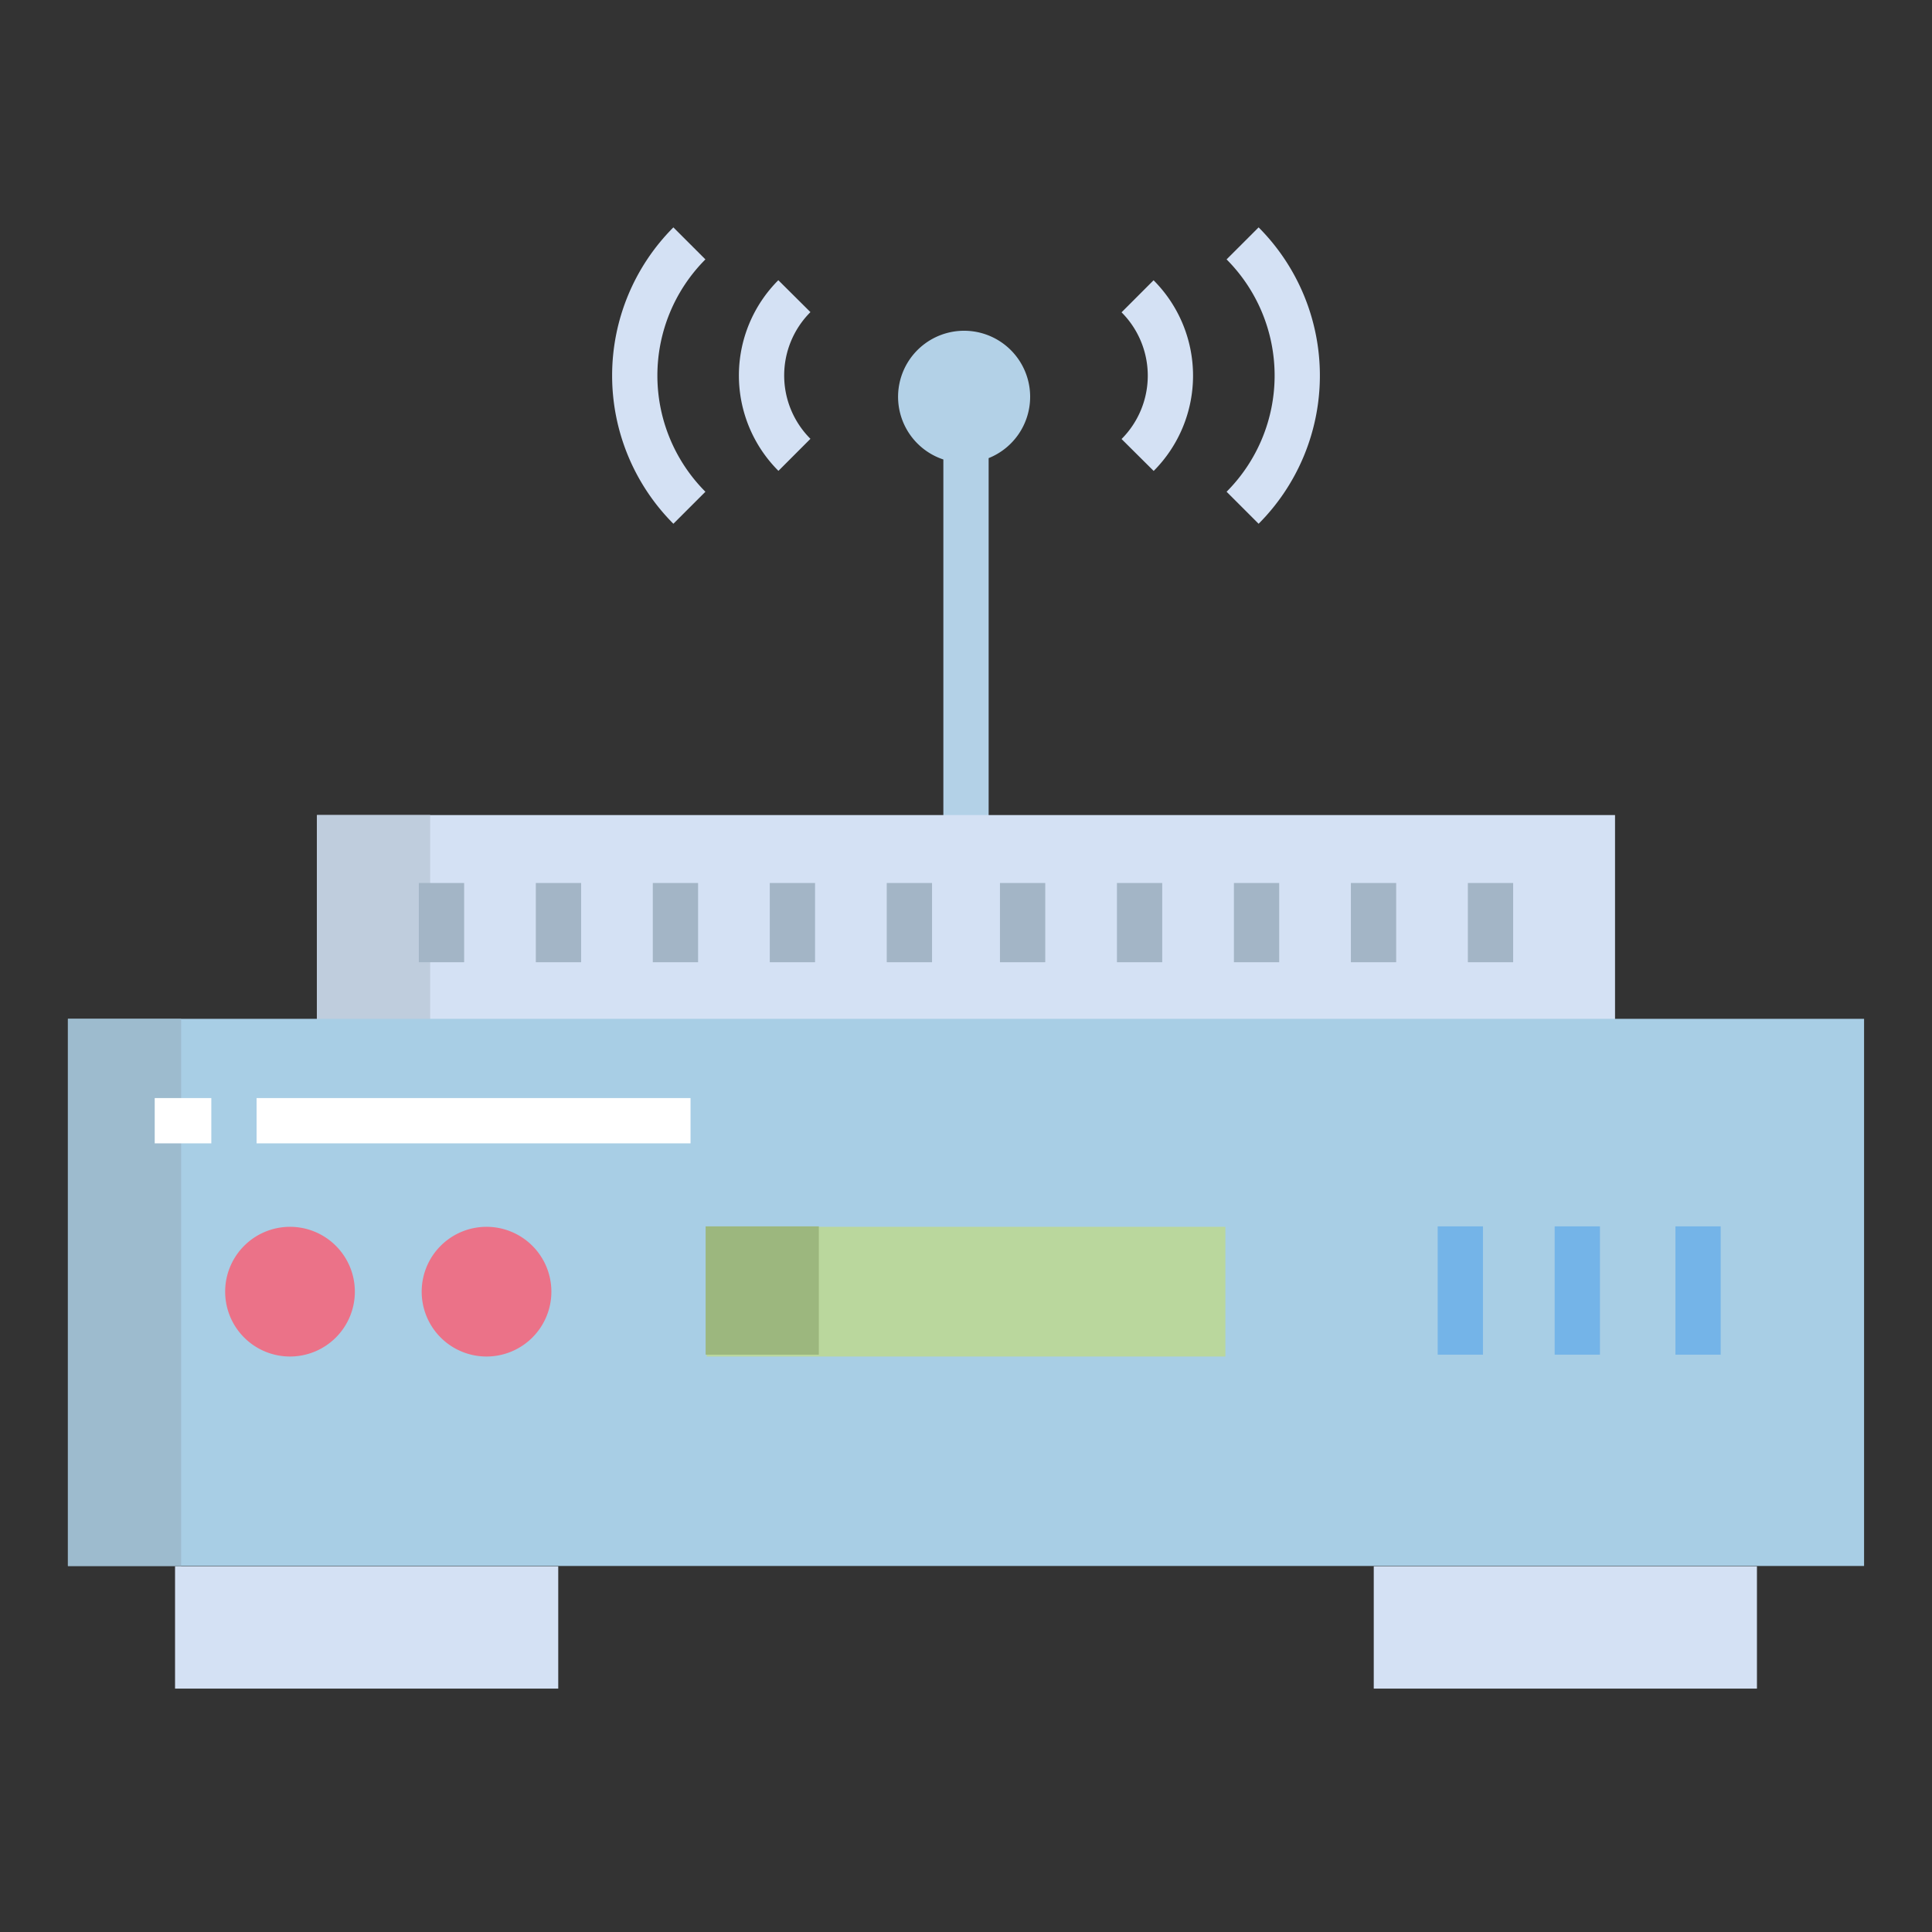 <svg id="Layer_1" height="512" viewBox="0 0 512 512" width="512" xmlns="http://www.w3.org/2000/svg" data-name="Layer 1"><rect x="0" y="0" width="512" height="512" fill="#333333" stroke="none"/><path d="m273 105.167a17.5 17.5 0 1 0 -23 16.6v96.233h12v-96.594a17.5 17.5 0 0 0 11-16.239z" fill="#b3d1e7"/><path d="m84 216h344v56h-344z" fill="#d4e1f4"/><path d="m84 216h30v56h-30z" fill="#bfcddd"/><g id="_Path_" fill="#d4e1f4" data-name=" Path "><path d="m465.61 415.57v31.93h-101.55v-31.93-.48h101.55z"/><path d="m147.94 415.57v31.93h-101.55v-31.93-.48h101.55z"/></g><path d="m18 270h476v145h-476z" fill="#a8cee5"/><path d="m187.26 325.12h137.48v34.37h-137.48z" fill="#bad79d"/><path d="m128.93 325.12a17.185 17.185 0 1 1 -17.18 17.18 17.186 17.186 0 0 1 17.18-17.18z" fill="#eb7288"/><path d="m76.85 325.12a17.185 17.185 0 1 1 -17.18 17.18 17.186 17.186 0 0 1 17.18-17.18z" fill="#eb7288"/><path d="m18 270h30v145h-30z" fill="#9dbbce"/><path d="m187 325h30v34h-30z" fill="#9cb77e"/><path d="m381 325h12v34h-12z" fill="#74b4e8"/><path d="m412 325h12v34h-12z" fill="#74b4e8"/><path d="m444 325h12v34h-12z" fill="#74b4e8"/><path d="m297.225 82.767a23.762 23.762 0 0 1 0 33.578l8.511 8.459a35.77 35.77 0 0 0 -.028-50.528z" fill="#d4e1f4"/><path d="m325.06 68.742a43.6 43.6 0 0 1 0 61.575l8.487 8.485a55.615 55.615 0 0 0 0-78.544z" fill="#d4e1f4"/><path d="m206.266 74.256a35.728 35.728 0 0 0 .028 50.526l8.481-8.49a23.728 23.728 0 0 1 0-33.577z" fill="#d4e1f4"/><path d="m186.94 68.742-8.486-8.484a55.615 55.615 0 0 0 0 78.544l8.487-8.485a43.6 43.6 0 0 1 -.001-61.575z" fill="#d4e1f4"/><g fill="#a3b5c6"><path d="m173 234h12v21h-12z"/><path d="m142 234h12v21h-12z"/><path d="m111 234h12v21h-12z"/><path d="m204 234h12v21h-12z"/><path d="m235 234h12v21h-12z"/><path d="m265 234h12v21h-12z"/><path d="m296 234h12v21h-12z"/><path d="m327 234h12v21h-12z"/><path d="m358 234h12v21h-12z"/><path d="m389 234h12v21h-12z"/></g><path d="m41 291h15v12h-15z" fill="#fff"/><path d="m68 291h115v12h-115z" fill="#fff"/></svg>